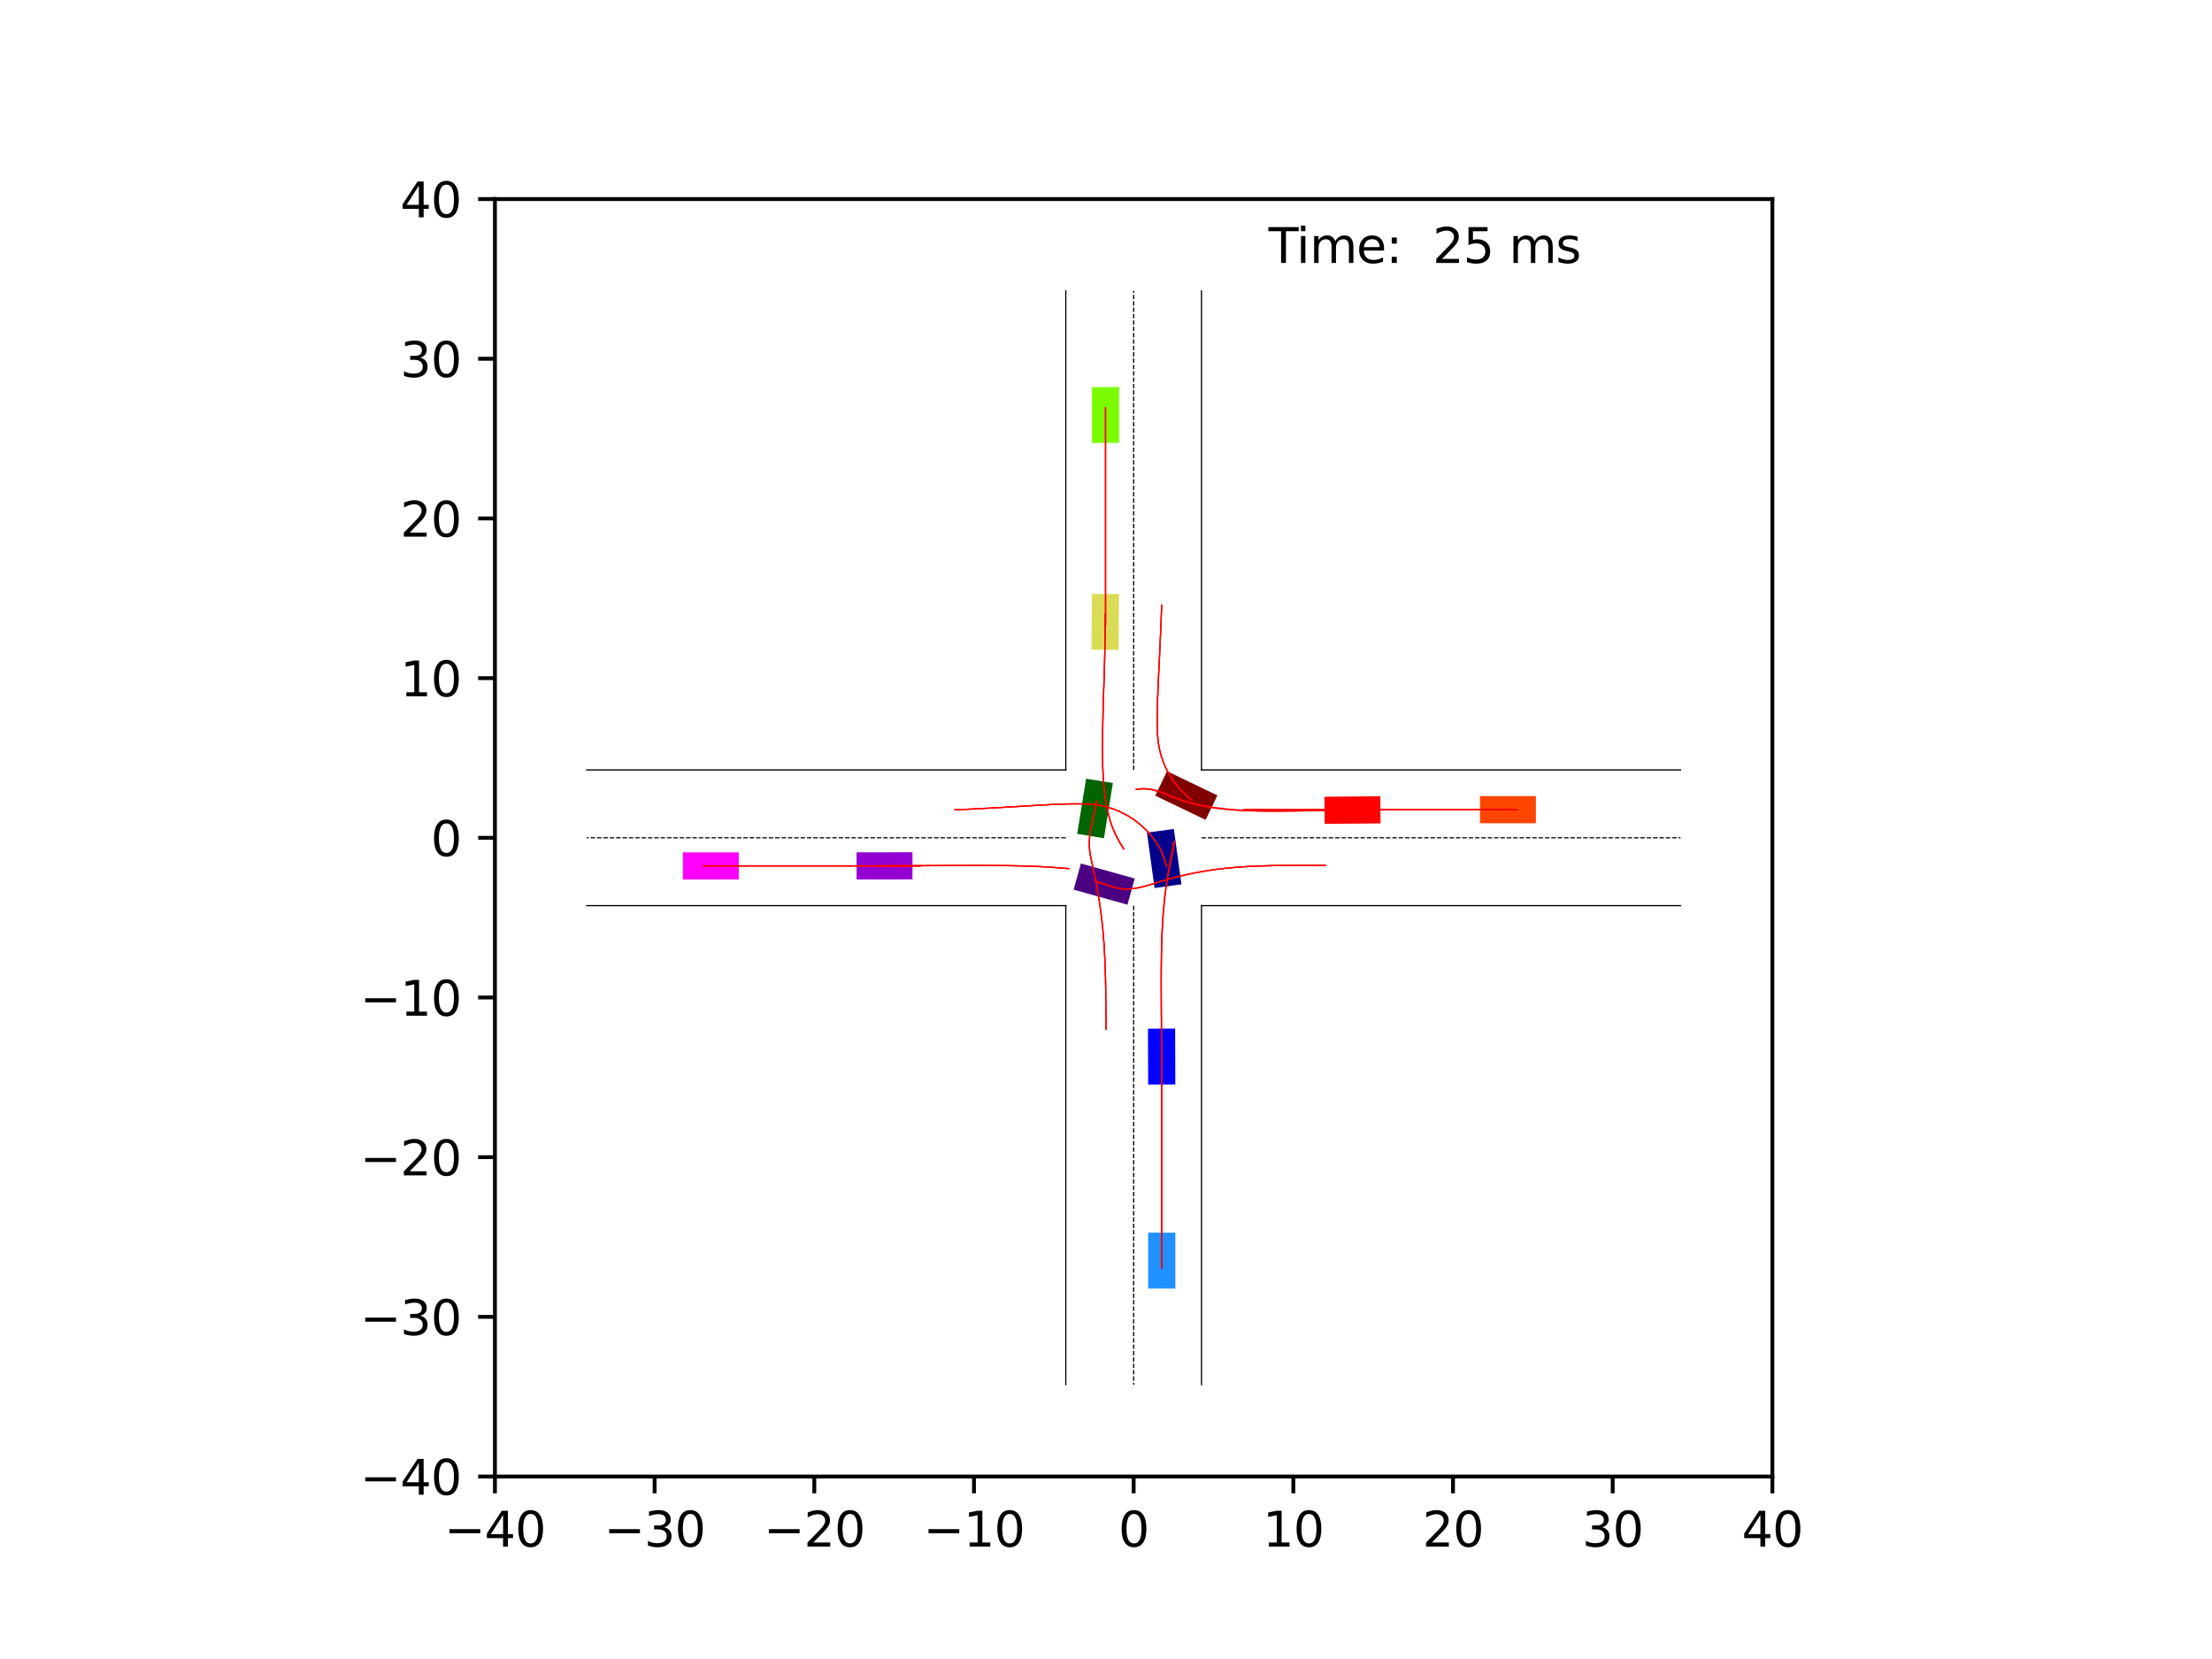 <?xml version="1.0" encoding="utf-8" standalone="no"?>
<!DOCTYPE svg PUBLIC "-//W3C//DTD SVG 1.1//EN"
  "http://www.w3.org/Graphics/SVG/1.1/DTD/svg11.dtd">
<svg xmlns:xlink="http://www.w3.org/1999/xlink" width="460.8pt" height="345.6pt" viewBox="0 0 460.8 345.6" xmlns="http://www.w3.org/2000/svg" version="1.1">
 <defs>
  <style type="text/css">*{stroke-linejoin: round; stroke-linecap: butt}</style>
 </defs>
 <g id="figure_1">
  <g id="patch_1">
   <path d="M 0 345.6 
L 460.8 345.6 
L 460.8 0 
L 0 0 
z
" style="fill: #ffffff"/>
  </g>
  <g id="axes_1">
   <g id="patch_2">
    <path d="M 103.104 307.584 
L 369.216 307.584 
L 369.216 41.472 
L 103.104 41.472 
z
" style="fill: #ffffff"/>
   </g>
   <g id="patch_3">
    <path d="M 246.118 184.218 
L 244.533 172.684 
L 238.931 173.454 
L 240.516 184.988 
z
" clip-path="url(#pa4db4307ad)" style="fill: #00008b"/>
   </g>
   <g id="patch_4">
    <path d="M 253.608 165.692 
L 243.111 160.655 
L 240.665 165.754 
L 251.161 170.791 
z
" clip-path="url(#pa4db4307ad)" style="fill: #800000"/>
   </g>
   <g id="patch_5">
    <path d="M 226.253 162.218 
L 224.396 173.711 
L 229.978 174.613 
L 231.835 163.12 
z
" clip-path="url(#pa4db4307ad)" style="fill: #006400"/>
   </g>
   <g id="patch_6">
    <path d="M 223.654 185.33 
L 234.868 188.459 
L 236.388 183.012 
L 225.174 179.883 
z
" clip-path="url(#pa4db4307ad)" style="fill: #4b0082"/>
   </g>
   <g id="patch_7">
    <path d="M 244.84 225.915 
L 244.802 214.273 
L 239.147 214.292 
L 239.186 225.934 
z
" clip-path="url(#pa4db4307ad)" style="fill: #0000ff"/>
   </g>
   <g id="patch_8">
    <path d="M 287.546 165.867 
L 275.904 165.975 
L 275.956 171.63 
L 287.598 171.522 
z
" clip-path="url(#pa4db4307ad)" style="fill: #ff0000"/>
   </g>
   <g id="patch_9">
    <path d="M 227.458 123.705 
L 227.38 135.347 
L 233.035 135.385 
L 233.113 123.743 
z
" clip-path="url(#pa4db4307ad)" style="fill: #dbdc56"/>
   </g>
   <g id="patch_10">
    <path d="M 178.447 183.21 
L 190.089 183.192 
L 190.081 177.537 
L 178.439 177.555 
z
" clip-path="url(#pa4db4307ad)" style="fill: #9400d3"/>
   </g>
   <g id="patch_11">
    <path d="M 244.843 268.428 
L 244.843 256.786 
L 239.188 256.786 
L 239.188 268.428 
z
" clip-path="url(#pa4db4307ad)" style="fill: #1e90ff"/>
   </g>
   <g id="patch_12">
    <path d="M 319.953 165.845 
L 308.31 165.845 
L 308.31 171.5 
L 319.953 171.5 
z
" clip-path="url(#pa4db4307ad)" style="fill: #ff4500"/>
   </g>
   <g id="patch_13">
    <path d="M 227.477 80.628 
L 227.477 92.27 
L 233.132 92.27 
L 233.132 80.628 
z
" clip-path="url(#pa4db4307ad)" style="fill: #7cfc00"/>
   </g>
   <g id="patch_14">
    <path d="M 142.26 183.211 
L 153.902 183.211 
L 153.902 177.556 
L 142.26 177.556 
z
" clip-path="url(#pa4db4307ad)" style="fill: #ff00ff"/>
   </g>
   <g id="matplotlib.axis_1">
    <g id="xtick_1">
     <g id="line2d_1">
      <defs>
       <path id="m6eb7e764ea" d="M 0 0 
L 0 3.5 
" style="stroke: #000000; stroke-width: 0.8"/>
      </defs>
      <g>
       <use xlink:href="#m6eb7e764ea" x="103.104" y="307.584" style="stroke: #000000; stroke-width: 0.8"/>
      </g>
     </g>
     <g id="text_1">
      <!-- −40 -->
      <g transform="translate(92.552 322.182) scale(0.1 -0.1)">
       <defs>
        <path id="DejaVuSans-2212" d="M 678 2272 
L 4684 2272 
L 4684 1741 
L 678 1741 
L 678 2272 
z
" transform="scale(0.016)"/>
        <path id="DejaVuSans-34" d="M 2419 4116 
L 825 1625 
L 2419 1625 
L 2419 4116 
z
M 2253 4666 
L 3047 4666 
L 3047 1625 
L 3713 1625 
L 3713 1100 
L 3047 1100 
L 3047 0 
L 2419 0 
L 2419 1100 
L 313 1100 
L 313 1709 
L 2253 4666 
z
" transform="scale(0.016)"/>
        <path id="DejaVuSans-30" d="M 2034 4250 
Q 1547 4250 1301 3770 
Q 1056 3291 1056 2328 
Q 1056 1369 1301 889 
Q 1547 409 2034 409 
Q 2525 409 2770 889 
Q 3016 1369 3016 2328 
Q 3016 3291 2770 3770 
Q 2525 4250 2034 4250 
z
M 2034 4750 
Q 2819 4750 3233 4129 
Q 3647 3509 3647 2328 
Q 3647 1150 3233 529 
Q 2819 -91 2034 -91 
Q 1250 -91 836 529 
Q 422 1150 422 2328 
Q 422 3509 836 4129 
Q 1250 4750 2034 4750 
z
" transform="scale(0.016)"/>
       </defs>
       <use xlink:href="#DejaVuSans-2212"/>
       <use xlink:href="#DejaVuSans-34" x="83.789"/>
       <use xlink:href="#DejaVuSans-30" x="147.412"/>
      </g>
     </g>
    </g>
    <g id="xtick_2">
     <g id="line2d_2">
      <g>
       <use xlink:href="#m6eb7e764ea" x="136.368" y="307.584" style="stroke: #000000; stroke-width: 0.8"/>
      </g>
     </g>
     <g id="text_2">
      <!-- −30 -->
      <g transform="translate(125.816 322.182) scale(0.1 -0.1)">
       <defs>
        <path id="DejaVuSans-33" d="M 2597 2516 
Q 3050 2419 3304 2112 
Q 3559 1806 3559 1356 
Q 3559 666 3084 287 
Q 2609 -91 1734 -91 
Q 1441 -91 1130 -33 
Q 819 25 488 141 
L 488 750 
Q 750 597 1062 519 
Q 1375 441 1716 441 
Q 2309 441 2620 675 
Q 2931 909 2931 1356 
Q 2931 1769 2642 2001 
Q 2353 2234 1838 2234 
L 1294 2234 
L 1294 2753 
L 1863 2753 
Q 2328 2753 2575 2939 
Q 2822 3125 2822 3475 
Q 2822 3834 2567 4026 
Q 2313 4219 1838 4219 
Q 1578 4219 1281 4162 
Q 984 4106 628 3988 
L 628 4550 
Q 988 4650 1302 4700 
Q 1616 4750 1894 4750 
Q 2613 4750 3031 4423 
Q 3450 4097 3450 3541 
Q 3450 3153 3228 2886 
Q 3006 2619 2597 2516 
z
" transform="scale(0.016)"/>
       </defs>
       <use xlink:href="#DejaVuSans-2212"/>
       <use xlink:href="#DejaVuSans-33" x="83.789"/>
       <use xlink:href="#DejaVuSans-30" x="147.412"/>
      </g>
     </g>
    </g>
    <g id="xtick_3">
     <g id="line2d_3">
      <g>
       <use xlink:href="#m6eb7e764ea" x="169.632" y="307.584" style="stroke: #000000; stroke-width: 0.8"/>
      </g>
     </g>
     <g id="text_3">
      <!-- −20 -->
      <g transform="translate(159.08 322.182) scale(0.1 -0.1)">
       <defs>
        <path id="DejaVuSans-32" d="M 1228 531 
L 3431 531 
L 3431 0 
L 469 0 
L 469 531 
Q 828 903 1448 1529 
Q 2069 2156 2228 2338 
Q 2531 2678 2651 2914 
Q 2772 3150 2772 3378 
Q 2772 3750 2511 3984 
Q 2250 4219 1831 4219 
Q 1534 4219 1204 4116 
Q 875 4013 500 3803 
L 500 4441 
Q 881 4594 1212 4672 
Q 1544 4750 1819 4750 
Q 2544 4750 2975 4387 
Q 3406 4025 3406 3419 
Q 3406 3131 3298 2873 
Q 3191 2616 2906 2266 
Q 2828 2175 2409 1742 
Q 1991 1309 1228 531 
z
" transform="scale(0.016)"/>
       </defs>
       <use xlink:href="#DejaVuSans-2212"/>
       <use xlink:href="#DejaVuSans-32" x="83.789"/>
       <use xlink:href="#DejaVuSans-30" x="147.412"/>
      </g>
     </g>
    </g>
    <g id="xtick_4">
     <g id="line2d_4">
      <g>
       <use xlink:href="#m6eb7e764ea" x="202.896" y="307.584" style="stroke: #000000; stroke-width: 0.8"/>
      </g>
     </g>
     <g id="text_4">
      <!-- −10 -->
      <g transform="translate(192.344 322.182) scale(0.1 -0.1)">
       <defs>
        <path id="DejaVuSans-31" d="M 794 531 
L 1825 531 
L 1825 4091 
L 703 3866 
L 703 4441 
L 1819 4666 
L 2450 4666 
L 2450 531 
L 3481 531 
L 3481 0 
L 794 0 
L 794 531 
z
" transform="scale(0.016)"/>
       </defs>
       <use xlink:href="#DejaVuSans-2212"/>
       <use xlink:href="#DejaVuSans-31" x="83.789"/>
       <use xlink:href="#DejaVuSans-30" x="147.412"/>
      </g>
     </g>
    </g>
    <g id="xtick_5">
     <g id="line2d_5">
      <g>
       <use xlink:href="#m6eb7e764ea" x="236.16" y="307.584" style="stroke: #000000; stroke-width: 0.8"/>
      </g>
     </g>
     <g id="text_5">
      <!-- 0 -->
      <g transform="translate(232.979 322.182) scale(0.1 -0.1)">
       <use xlink:href="#DejaVuSans-30"/>
      </g>
     </g>
    </g>
    <g id="xtick_6">
     <g id="line2d_6">
      <g>
       <use xlink:href="#m6eb7e764ea" x="269.424" y="307.584" style="stroke: #000000; stroke-width: 0.8"/>
      </g>
     </g>
     <g id="text_6">
      <!-- 10 -->
      <g transform="translate(263.062 322.182) scale(0.1 -0.1)">
       <use xlink:href="#DejaVuSans-31"/>
       <use xlink:href="#DejaVuSans-30" x="63.623"/>
      </g>
     </g>
    </g>
    <g id="xtick_7">
     <g id="line2d_7">
      <g>
       <use xlink:href="#m6eb7e764ea" x="302.688" y="307.584" style="stroke: #000000; stroke-width: 0.8"/>
      </g>
     </g>
     <g id="text_7">
      <!-- 20 -->
      <g transform="translate(296.325 322.182) scale(0.1 -0.1)">
       <use xlink:href="#DejaVuSans-32"/>
       <use xlink:href="#DejaVuSans-30" x="63.623"/>
      </g>
     </g>
    </g>
    <g id="xtick_8">
     <g id="line2d_8">
      <g>
       <use xlink:href="#m6eb7e764ea" x="335.952" y="307.584" style="stroke: #000000; stroke-width: 0.8"/>
      </g>
     </g>
     <g id="text_8">
      <!-- 30 -->
      <g transform="translate(329.589 322.182) scale(0.1 -0.1)">
       <use xlink:href="#DejaVuSans-33"/>
       <use xlink:href="#DejaVuSans-30" x="63.623"/>
      </g>
     </g>
    </g>
    <g id="xtick_9">
     <g id="line2d_9">
      <g>
       <use xlink:href="#m6eb7e764ea" x="369.216" y="307.584" style="stroke: #000000; stroke-width: 0.8"/>
      </g>
     </g>
     <g id="text_9">
      <!-- 40 -->
      <g transform="translate(362.853 322.182) scale(0.1 -0.1)">
       <use xlink:href="#DejaVuSans-34"/>
       <use xlink:href="#DejaVuSans-30" x="63.623"/>
      </g>
     </g>
    </g>
   </g>
   <g id="matplotlib.axis_2">
    <g id="ytick_1">
     <g id="line2d_10">
      <defs>
       <path id="m730005ccf9" d="M 0 0 
L -3.5 0 
" style="stroke: #000000; stroke-width: 0.8"/>
      </defs>
      <g>
       <use xlink:href="#m730005ccf9" x="103.104" y="307.584" style="stroke: #000000; stroke-width: 0.8"/>
      </g>
     </g>
     <g id="text_10">
      <!-- −40 -->
      <g transform="translate(74.999 311.383) scale(0.1 -0.1)">
       <use xlink:href="#DejaVuSans-2212"/>
       <use xlink:href="#DejaVuSans-34" x="83.789"/>
       <use xlink:href="#DejaVuSans-30" x="147.412"/>
      </g>
     </g>
    </g>
    <g id="ytick_2">
     <g id="line2d_11">
      <g>
       <use xlink:href="#m730005ccf9" x="103.104" y="274.32" style="stroke: #000000; stroke-width: 0.8"/>
      </g>
     </g>
     <g id="text_11">
      <!-- −30 -->
      <g transform="translate(74.999 278.119) scale(0.1 -0.1)">
       <use xlink:href="#DejaVuSans-2212"/>
       <use xlink:href="#DejaVuSans-33" x="83.789"/>
       <use xlink:href="#DejaVuSans-30" x="147.412"/>
      </g>
     </g>
    </g>
    <g id="ytick_3">
     <g id="line2d_12">
      <g>
       <use xlink:href="#m730005ccf9" x="103.104" y="241.056" style="stroke: #000000; stroke-width: 0.8"/>
      </g>
     </g>
     <g id="text_12">
      <!-- −20 -->
      <g transform="translate(74.999 244.855) scale(0.1 -0.1)">
       <use xlink:href="#DejaVuSans-2212"/>
       <use xlink:href="#DejaVuSans-32" x="83.789"/>
       <use xlink:href="#DejaVuSans-30" x="147.412"/>
      </g>
     </g>
    </g>
    <g id="ytick_4">
     <g id="line2d_13">
      <g>
       <use xlink:href="#m730005ccf9" x="103.104" y="207.792" style="stroke: #000000; stroke-width: 0.8"/>
      </g>
     </g>
     <g id="text_13">
      <!-- −10 -->
      <g transform="translate(74.999 211.591) scale(0.1 -0.1)">
       <use xlink:href="#DejaVuSans-2212"/>
       <use xlink:href="#DejaVuSans-31" x="83.789"/>
       <use xlink:href="#DejaVuSans-30" x="147.412"/>
      </g>
     </g>
    </g>
    <g id="ytick_5">
     <g id="line2d_14">
      <g>
       <use xlink:href="#m730005ccf9" x="103.104" y="174.528" style="stroke: #000000; stroke-width: 0.8"/>
      </g>
     </g>
     <g id="text_14">
      <!-- 0 -->
      <g transform="translate(89.742 178.327) scale(0.1 -0.1)">
       <use xlink:href="#DejaVuSans-30"/>
      </g>
     </g>
    </g>
    <g id="ytick_6">
     <g id="line2d_15">
      <g>
       <use xlink:href="#m730005ccf9" x="103.104" y="141.264" style="stroke: #000000; stroke-width: 0.8"/>
      </g>
     </g>
     <g id="text_15">
      <!-- 10 -->
      <g transform="translate(83.379 145.063) scale(0.1 -0.1)">
       <use xlink:href="#DejaVuSans-31"/>
       <use xlink:href="#DejaVuSans-30" x="63.623"/>
      </g>
     </g>
    </g>
    <g id="ytick_7">
     <g id="line2d_16">
      <g>
       <use xlink:href="#m730005ccf9" x="103.104" y="108" style="stroke: #000000; stroke-width: 0.8"/>
      </g>
     </g>
     <g id="text_16">
      <!-- 20 -->
      <g transform="translate(83.379 111.799) scale(0.1 -0.1)">
       <use xlink:href="#DejaVuSans-32"/>
       <use xlink:href="#DejaVuSans-30" x="63.623"/>
      </g>
     </g>
    </g>
    <g id="ytick_8">
     <g id="line2d_17">
      <g>
       <use xlink:href="#m730005ccf9" x="103.104" y="74.736" style="stroke: #000000; stroke-width: 0.8"/>
      </g>
     </g>
     <g id="text_17">
      <!-- 30 -->
      <g transform="translate(83.379 78.535) scale(0.1 -0.1)">
       <use xlink:href="#DejaVuSans-33"/>
       <use xlink:href="#DejaVuSans-30" x="63.623"/>
      </g>
     </g>
    </g>
    <g id="ytick_9">
     <g id="line2d_18">
      <g>
       <use xlink:href="#m730005ccf9" x="103.104" y="41.472" style="stroke: #000000; stroke-width: 0.8"/>
      </g>
     </g>
     <g id="text_18">
      <!-- 40 -->
      <g transform="translate(83.379 45.271) scale(0.1 -0.1)">
       <use xlink:href="#DejaVuSans-34"/>
       <use xlink:href="#DejaVuSans-30" x="63.623"/>
      </g>
     </g>
    </g>
   </g>
   <g id="line2d_19">
    <path d="M 250.297 288.457 
L 250.297 188.665 
" clip-path="url(#pa4db4307ad)" style="fill: none; stroke: #000000; stroke-width: 0.25; stroke-linecap: square"/>
   </g>
   <g id="line2d_20">
    <path d="M 250.297 188.665 
L 350.089 188.665 
" clip-path="url(#pa4db4307ad)" style="fill: none; stroke: #000000; stroke-width: 0.25; stroke-linecap: square"/>
   </g>
   <g id="line2d_21">
    <path d="M 350.089 160.391 
L 250.297 160.391 
" clip-path="url(#pa4db4307ad)" style="fill: none; stroke: #000000; stroke-width: 0.25; stroke-linecap: square"/>
   </g>
   <g id="line2d_22">
    <path d="M 250.297 160.391 
L 250.297 60.599 
" clip-path="url(#pa4db4307ad)" style="fill: none; stroke: #000000; stroke-width: 0.25; stroke-linecap: square"/>
   </g>
   <g id="line2d_23">
    <path d="M 222.023 60.599 
L 222.023 160.391 
" clip-path="url(#pa4db4307ad)" style="fill: none; stroke: #000000; stroke-width: 0.25; stroke-linecap: square"/>
   </g>
   <g id="line2d_24">
    <path d="M 222.023 160.391 
L 122.231 160.391 
" clip-path="url(#pa4db4307ad)" style="fill: none; stroke: #000000; stroke-width: 0.25; stroke-linecap: square"/>
   </g>
   <g id="line2d_25">
    <path d="M 122.231 188.665 
L 222.023 188.665 
" clip-path="url(#pa4db4307ad)" style="fill: none; stroke: #000000; stroke-width: 0.25; stroke-linecap: square"/>
   </g>
   <g id="line2d_26">
    <path d="M 222.023 188.665 
L 222.023 288.457 
" clip-path="url(#pa4db4307ad)" style="fill: none; stroke: #000000; stroke-width: 0.25; stroke-linecap: square"/>
   </g>
   <g id="line2d_27">
    <path d="M 250.297 174.528 
L 350.089 174.528 
" clip-path="url(#pa4db4307ad)" style="fill: none; stroke-dasharray: 0.925,0.4; stroke-dashoffset: 0; stroke: #000000; stroke-width: 0.25"/>
   </g>
   <g id="line2d_28">
    <path d="M 236.16 160.391 
L 236.16 60.599 
" clip-path="url(#pa4db4307ad)" style="fill: none; stroke-dasharray: 0.925,0.4; stroke-dashoffset: 0; stroke: #000000; stroke-width: 0.25"/>
   </g>
   <g id="line2d_29">
    <path d="M 222.023 174.528 
L 122.231 174.528 
" clip-path="url(#pa4db4307ad)" style="fill: none; stroke-dasharray: 0.925,0.4; stroke-dashoffset: 0; stroke: #000000; stroke-width: 0.25"/>
   </g>
   <g id="line2d_30">
    <path d="M 236.16 188.665 
L 236.16 288.457 
" clip-path="url(#pa4db4307ad)" style="fill: none; stroke-dasharray: 0.925,0.4; stroke-dashoffset: 0; stroke: #000000; stroke-width: 0.25"/>
   </g>
   <g id="line2d_31">
    <path d="M 242.984 180.464 
L 242.532 178.834 
L 241.924 177.256 
L 241.077 175.793 
L 240.096 174.419 
L 238.993 173.142 
L 237.778 171.973 
L 236.462 170.922 
L 235.056 169.998 
L 233.572 169.208 
L 232.023 168.561 
L 230.422 168.059 
L 228.784 167.707 
L 227.123 167.507 
L 225.452 167.461 
L 223.783 167.455 
L 222.115 167.482 
L 220.451 167.538 
L 218.788 167.613 
L 217.128 167.702 
L 215.47 167.799 
L 213.813 167.9 
L 212.157 168.002 
L 210.502 168.102 
L 208.848 168.2 
L 207.194 168.293 
L 205.54 168.382 
L 203.887 168.468 
L 202.233 168.55 
L 200.58 168.632 
L 198.927 168.712 
" clip-path="url(#pa4db4307ad)" style="fill: none; stroke: #ff0000; stroke-opacity: 0.2; stroke-width: 0.25; stroke-linecap: square"/>
   </g>
   <g id="line2d_32">
    <path d="M 242.984 180.464 
L 242.53 178.835 
L 241.923 177.256 
L 241.076 175.793 
L 240.095 174.419 
L 238.992 173.142 
L 237.777 171.974 
L 236.461 170.923 
L 235.055 169.998 
L 233.571 169.209 
L 232.022 168.561 
L 230.421 168.059 
L 228.783 167.707 
L 227.122 167.508 
L 225.451 167.461 
L 223.782 167.454 
L 222.115 167.482 
L 220.45 167.537 
L 218.788 167.612 
L 217.127 167.701 
L 215.469 167.798 
L 213.812 167.899 
L 212.156 168 
L 210.502 168.1 
L 208.847 168.197 
L 207.193 168.29 
L 205.54 168.379 
L 203.886 168.464 
L 202.233 168.546 
L 200.58 168.627 
L 198.927 168.707 
" clip-path="url(#pa4db4307ad)" style="fill: none; stroke: #ff0000; stroke-opacity: 0.4; stroke-width: 0.25; stroke-linecap: square"/>
   </g>
   <g id="line2d_33">
    <path d="M 242.984 180.464 
L 242.528 178.835 
L 241.922 177.256 
L 241.075 175.794 
L 240.094 174.419 
L 238.992 173.142 
L 237.777 171.973 
L 236.459 170.924 
L 235.052 170.001 
L 233.568 169.213 
L 232.019 168.565 
L 230.418 168.063 
L 228.78 167.71 
L 227.119 167.51 
L 225.448 167.463 
L 223.779 167.456 
L 222.112 167.484 
L 220.447 167.539 
L 218.785 167.614 
L 217.125 167.703 
L 215.467 167.8 
L 213.81 167.901 
L 212.154 168.002 
L 210.499 168.102 
L 208.845 168.199 
L 207.191 168.291 
L 205.538 168.38 
L 203.884 168.465 
L 202.231 168.547 
L 200.578 168.627 
L 198.925 168.707 
" clip-path="url(#pa4db4307ad)" style="fill: none; stroke: #ff0000; stroke-opacity: 0.6; stroke-width: 0.25; stroke-linecap: square"/>
   </g>
   <g id="line2d_34">
    <path d="M 242.984 180.464 
L 242.526 178.836 
L 241.921 177.257 
L 241.075 175.793 
L 240.094 174.418 
L 238.992 173.141 
L 237.777 171.973 
L 236.46 170.923 
L 235.052 170.001 
L 233.567 169.213 
L 232.018 168.565 
L 230.418 168.063 
L 228.78 167.71 
L 227.119 167.509 
L 225.449 167.462 
L 223.779 167.455 
L 222.112 167.483 
L 220.447 167.538 
L 218.785 167.613 
L 217.125 167.701 
L 215.467 167.798 
L 213.81 167.899 
L 212.155 168.001 
L 210.5 168.101 
L 208.846 168.197 
L 207.192 168.29 
L 205.538 168.379 
L 203.885 168.464 
L 202.232 168.546 
L 200.579 168.626 
L 198.926 168.706 
" clip-path="url(#pa4db4307ad)" style="fill: none; stroke: #ff0000; stroke-opacity: 0.8; stroke-width: 0.25; stroke-linecap: square"/>
   </g>
   <g id="line2d_35">
    <path d="M 242.984 180.464 
L 242.525 178.836 
L 241.92 177.257 
L 241.074 175.794 
L 240.093 174.419 
L 238.99 173.142 
L 237.775 171.973 
L 236.459 170.923 
L 235.052 170 
L 233.568 169.211 
L 232.019 168.563 
L 230.419 168.06 
L 228.781 167.708 
L 227.12 167.508 
L 225.449 167.461 
L 223.78 167.454 
L 222.113 167.482 
L 220.448 167.537 
L 218.786 167.612 
L 217.126 167.701 
L 215.468 167.799 
L 213.811 167.9 
L 212.155 168.002 
L 210.501 168.102 
L 208.847 168.199 
L 207.193 168.292 
L 205.539 168.38 
L 203.886 168.465 
L 202.233 168.548 
L 200.58 168.628 
L 198.927 168.707 
" clip-path="url(#pa4db4307ad)" style="fill: none; stroke: #ff0000; stroke-width: 0.25; stroke-linecap: square"/>
   </g>
   <g id="line2d_36">
    <path d="M 248.217 166.625 
L 247.136 165.723 
L 246.127 164.741 
L 245.198 163.684 
L 244.352 162.558 
L 243.596 161.369 
L 242.933 160.125 
L 242.368 158.831 
L 241.905 157.496 
L 241.547 156.128 
L 241.296 154.734 
L 241.154 153.324 
L 241.104 151.904 
L 241.081 150.483 
L 241.08 149.059 
L 241.1 147.634 
L 241.137 146.207 
L 241.185 144.778 
L 241.242 143.349 
L 241.305 141.918 
L 241.372 140.486 
L 241.44 139.052 
L 241.508 137.618 
L 241.576 136.182 
L 241.641 134.745 
L 241.705 133.308 
L 241.767 131.87 
L 241.827 130.431 
L 241.885 128.992 
L 241.942 127.553 
L 242 126.113 
" clip-path="url(#pa4db4307ad)" style="fill: none; stroke: #ff0000; stroke-opacity: 0.2; stroke-width: 0.25; stroke-linecap: square"/>
   </g>
   <g id="line2d_37">
    <path d="M 248.217 166.625 
L 247.136 165.723 
L 246.128 164.741 
L 245.198 163.684 
L 244.352 162.558 
L 243.596 161.369 
L 242.933 160.124 
L 242.368 158.831 
L 241.905 157.496 
L 241.547 156.128 
L 241.295 154.734 
L 241.153 153.323 
L 241.103 151.904 
L 241.079 150.483 
L 241.079 149.059 
L 241.098 147.633 
L 241.134 146.206 
L 241.183 144.778 
L 241.24 143.348 
L 241.303 141.917 
L 241.369 140.485 
L 241.438 139.051 
L 241.506 137.617 
L 241.573 136.181 
L 241.639 134.744 
L 241.703 133.306 
L 241.764 131.868 
L 241.824 130.429 
L 241.883 128.99 
L 241.94 127.55 
L 241.998 126.111 
" clip-path="url(#pa4db4307ad)" style="fill: none; stroke: #ff0000; stroke-opacity: 0.4; stroke-width: 0.25; stroke-linecap: square"/>
   </g>
   <g id="line2d_38">
    <path d="M 248.217 166.625 
L 247.137 165.723 
L 246.129 164.74 
L 245.2 163.682 
L 244.356 162.555 
L 243.6 161.365 
L 242.938 160.12 
L 242.374 158.827 
L 241.911 157.492 
L 241.553 156.124 
L 241.301 154.73 
L 241.157 153.319 
L 241.106 151.9 
L 241.082 150.479 
L 241.081 149.055 
L 241.101 147.63 
L 241.137 146.203 
L 241.185 144.774 
L 241.242 143.345 
L 241.305 141.914 
L 241.371 140.481 
L 241.439 139.048 
L 241.508 137.613 
L 241.575 136.177 
L 241.64 134.74 
L 241.704 133.303 
L 241.766 131.864 
L 241.826 130.426 
L 241.884 128.986 
L 241.942 127.547 
L 241.999 126.107 
" clip-path="url(#pa4db4307ad)" style="fill: none; stroke: #ff0000; stroke-opacity: 0.6; stroke-width: 0.25; stroke-linecap: square"/>
   </g>
   <g id="line2d_39">
    <path d="M 248.217 166.625 
L 247.136 165.723 
L 246.129 164.74 
L 245.201 163.681 
L 244.356 162.554 
L 243.601 161.365 
L 242.939 160.12 
L 242.375 158.826 
L 241.912 157.491 
L 241.553 156.123 
L 241.301 154.73 
L 241.156 153.319 
L 241.105 151.9 
L 241.081 150.479 
L 241.08 149.055 
L 241.099 147.63 
L 241.135 146.203 
L 241.183 144.775 
L 241.239 143.345 
L 241.302 141.914 
L 241.369 140.482 
L 241.437 139.048 
L 241.505 137.614 
L 241.572 136.178 
L 241.638 134.741 
L 241.702 133.303 
L 241.764 131.865 
L 241.824 130.426 
L 241.882 128.987 
L 241.94 127.547 
L 241.997 126.108 
" clip-path="url(#pa4db4307ad)" style="fill: none; stroke: #ff0000; stroke-opacity: 0.8; stroke-width: 0.25; stroke-linecap: square"/>
   </g>
   <g id="line2d_40">
    <path d="M 248.217 166.625 
L 247.136 165.723 
L 246.128 164.74 
L 245.199 163.683 
L 244.354 162.556 
L 243.599 161.367 
L 242.936 160.122 
L 242.372 158.829 
L 241.909 157.494 
L 241.55 156.126 
L 241.298 154.732 
L 241.155 153.322 
L 241.104 151.903 
L 241.08 150.481 
L 241.079 149.058 
L 241.099 147.632 
L 241.134 146.205 
L 241.183 144.777 
L 241.24 143.347 
L 241.303 141.917 
L 241.37 140.484 
L 241.438 139.051 
L 241.506 137.616 
L 241.574 136.18 
L 241.64 134.744 
L 241.704 133.306 
L 241.766 131.867 
L 241.827 130.429 
L 241.885 128.989 
L 241.943 127.55 
L 242 126.11 
" clip-path="url(#pa4db4307ad)" style="fill: none; stroke: #ff0000; stroke-width: 0.25; stroke-linecap: square"/>
   </g>
   <g id="line2d_41">
    <path d="M 228.431 166.854 
L 228.123 168.417 
L 227.803 169.979 
L 227.47 171.539 
L 227.165 173.106 
L 226.955 174.689 
L 226.911 176.287 
L 227.079 177.878 
L 227.411 179.442 
L 227.749 181.005 
L 228.072 182.572 
L 228.379 184.141 
L 228.667 185.714 
L 228.933 187.29 
L 229.175 188.87 
L 229.391 190.454 
L 229.58 192.041 
L 229.744 193.631 
L 229.882 195.223 
L 229.998 196.816 
L 230.094 198.411 
L 230.171 200.007 
L 230.232 201.604 
L 230.28 203.201 
L 230.317 204.799 
L 230.345 206.396 
L 230.366 207.994 
L 230.382 209.591 
L 230.395 211.189 
L 230.406 212.787 
L 230.416 214.385 
" clip-path="url(#pa4db4307ad)" style="fill: none; stroke: #ff0000; stroke-opacity: 0.2; stroke-width: 0.25; stroke-linecap: square"/>
   </g>
   <g id="line2d_42">
    <path d="M 228.431 166.854 
L 228.12 168.416 
L 227.8 169.978 
L 227.467 171.538 
L 227.162 173.105 
L 226.952 174.689 
L 226.907 176.287 
L 227.075 177.877 
L 227.407 179.442 
L 227.745 181.005 
L 228.067 182.572 
L 228.374 184.141 
L 228.662 185.714 
L 228.929 187.291 
L 229.171 188.871 
L 229.386 190.455 
L 229.575 192.042 
L 229.738 193.631 
L 229.877 195.223 
L 229.993 196.817 
L 230.088 198.412 
L 230.165 200.008 
L 230.226 201.605 
L 230.274 203.202 
L 230.311 204.8 
L 230.338 206.397 
L 230.359 207.995 
L 230.374 209.593 
L 230.386 211.191 
L 230.397 212.788 
L 230.407 214.386 
" clip-path="url(#pa4db4307ad)" style="fill: none; stroke: #ff0000; stroke-opacity: 0.4; stroke-width: 0.25; stroke-linecap: square"/>
   </g>
   <g id="line2d_43">
    <path d="M 228.431 166.854 
L 228.118 168.416 
L 227.799 169.978 
L 227.467 171.538 
L 227.162 173.105 
L 226.952 174.689 
L 226.908 176.287 
L 227.076 177.877 
L 227.408 179.442 
L 227.746 181.005 
L 228.069 182.572 
L 228.376 184.141 
L 228.664 185.714 
L 228.931 187.29 
L 229.173 188.871 
L 229.389 190.454 
L 229.578 192.041 
L 229.742 193.631 
L 229.88 195.223 
L 229.997 196.817 
L 230.092 198.412 
L 230.169 200.008 
L 230.231 201.605 
L 230.279 203.202 
L 230.315 204.799 
L 230.343 206.397 
L 230.364 207.995 
L 230.379 209.592 
L 230.391 211.19 
L 230.402 212.788 
L 230.412 214.386 
" clip-path="url(#pa4db4307ad)" style="fill: none; stroke: #ff0000; stroke-opacity: 0.6; stroke-width: 0.25; stroke-linecap: square"/>
   </g>
   <g id="line2d_44">
    <path d="M 228.431 166.854 
L 228.117 168.416 
L 227.797 169.977 
L 227.465 171.538 
L 227.161 173.105 
L 226.951 174.689 
L 226.907 176.287 
L 227.074 177.877 
L 227.406 179.442 
L 227.744 181.005 
L 228.067 182.572 
L 228.374 184.141 
L 228.663 185.714 
L 228.929 187.291 
L 229.171 188.871 
L 229.387 190.455 
L 229.576 192.042 
L 229.74 193.631 
L 229.878 195.224 
L 229.994 196.817 
L 230.09 198.412 
L 230.167 200.008 
L 230.228 201.605 
L 230.276 203.202 
L 230.313 204.8 
L 230.34 206.397 
L 230.361 207.995 
L 230.376 209.593 
L 230.388 211.191 
L 230.399 212.789 
L 230.409 214.386 
" clip-path="url(#pa4db4307ad)" style="fill: none; stroke: #ff0000; stroke-opacity: 0.8; stroke-width: 0.25; stroke-linecap: square"/>
   </g>
   <g id="line2d_45">
    <path d="M 228.431 166.854 
L 228.115 168.415 
L 227.796 169.977 
L 227.465 171.538 
L 227.161 173.105 
L 226.952 174.689 
L 226.907 176.287 
L 227.075 177.878 
L 227.406 179.442 
L 227.745 181.006 
L 228.068 182.572 
L 228.375 184.141 
L 228.664 185.714 
L 228.93 187.291 
L 229.173 188.871 
L 229.388 190.455 
L 229.578 192.042 
L 229.741 193.631 
L 229.88 195.223 
L 229.996 196.817 
L 230.091 198.412 
L 230.169 200.008 
L 230.23 201.605 
L 230.278 203.202 
L 230.315 204.8 
L 230.342 206.397 
L 230.363 207.995 
L 230.378 209.593 
L 230.39 211.191 
L 230.401 212.788 
L 230.411 214.386 
" clip-path="url(#pa4db4307ad)" style="fill: none; stroke: #ff0000; stroke-width: 0.25; stroke-linecap: square"/>
   </g>
   <g id="line2d_46">
    <path d="M 228.494 183.644 
L 230.022 184.167 
L 231.553 184.683 
L 233.122 185.08 
L 234.733 185.233 
L 236.345 185.072 
L 237.936 184.768 
L 239.493 184.325 
L 241.035 183.833 
L 242.587 183.376 
L 244.146 182.947 
L 245.711 182.547 
L 247.283 182.18 
L 248.863 181.848 
L 250.448 181.552 
L 252.039 181.294 
L 253.635 181.073 
L 255.235 180.887 
L 256.837 180.733 
L 258.442 180.608 
L 260.047 180.509 
L 261.654 180.432 
L 263.261 180.374 
L 264.868 180.332 
L 266.475 180.302 
L 268.081 180.283 
L 269.688 180.272 
L 271.295 180.266 
L 272.901 180.264 
L 274.508 180.264 
L 276.114 180.263 
" clip-path="url(#pa4db4307ad)" style="fill: none; stroke: #ff0000; stroke-opacity: 0.2; stroke-width: 0.25; stroke-linecap: square"/>
   </g>
   <g id="line2d_47">
    <path d="M 228.494 183.644 
L 230.021 184.168 
L 231.553 184.685 
L 233.121 185.082 
L 234.733 185.235 
L 236.344 185.074 
L 237.935 184.77 
L 239.493 184.327 
L 241.034 183.835 
L 242.586 183.378 
L 244.145 182.949 
L 245.711 182.549 
L 247.283 182.182 
L 248.862 181.849 
L 250.448 181.553 
L 252.039 181.295 
L 253.635 181.074 
L 255.235 180.888 
L 256.837 180.734 
L 258.441 180.609 
L 260.047 180.51 
L 261.654 180.433 
L 263.26 180.375 
L 264.867 180.332 
L 266.474 180.303 
L 268.081 180.283 
L 269.688 180.272 
L 271.295 180.266 
L 272.901 180.264 
L 274.508 180.263 
L 276.114 180.263 
" clip-path="url(#pa4db4307ad)" style="fill: none; stroke: #ff0000; stroke-opacity: 0.4; stroke-width: 0.25; stroke-linecap: square"/>
   </g>
   <g id="line2d_48">
    <path d="M 228.494 183.644 
L 230.021 184.169 
L 231.553 184.685 
L 233.121 185.082 
L 234.733 185.235 
L 236.344 185.074 
L 237.935 184.771 
L 239.492 184.327 
L 241.034 183.835 
L 242.586 183.378 
L 244.145 182.949 
L 245.71 182.549 
L 247.283 182.181 
L 248.862 181.849 
L 250.447 181.553 
L 252.039 181.295 
L 253.635 181.074 
L 255.234 180.888 
L 256.837 180.734 
L 258.441 180.609 
L 260.047 180.509 
L 261.653 180.432 
L 263.26 180.374 
L 264.867 180.331 
L 266.474 180.302 
L 268.081 180.283 
L 269.688 180.272 
L 271.295 180.266 
L 272.901 180.263 
L 274.508 180.263 
L 276.114 180.263 
" clip-path="url(#pa4db4307ad)" style="fill: none; stroke: #ff0000; stroke-opacity: 0.6; stroke-width: 0.25; stroke-linecap: square"/>
   </g>
   <g id="line2d_49">
    <path d="M 228.494 183.644 
L 230.021 184.17 
L 231.553 184.686 
L 233.121 185.082 
L 234.732 185.235 
L 236.344 185.074 
L 237.935 184.771 
L 239.492 184.327 
L 241.034 183.835 
L 242.586 183.378 
L 244.145 182.949 
L 245.71 182.549 
L 247.283 182.182 
L 248.862 181.849 
L 250.447 181.553 
L 252.039 181.295 
L 253.635 181.074 
L 255.234 180.888 
L 256.837 180.734 
L 258.441 180.609 
L 260.047 180.509 
L 261.653 180.432 
L 263.26 180.374 
L 264.867 180.332 
L 266.474 180.302 
L 268.081 180.283 
L 269.688 180.272 
L 271.295 180.266 
L 272.901 180.264 
L 274.508 180.263 
L 276.114 180.263 
" clip-path="url(#pa4db4307ad)" style="fill: none; stroke: #ff0000; stroke-opacity: 0.8; stroke-width: 0.25; stroke-linecap: square"/>
   </g>
   <g id="line2d_50">
    <path d="M 228.494 183.644 
L 230.021 184.171 
L 231.552 184.686 
L 233.121 185.083 
L 234.732 185.235 
L 236.344 185.074 
L 237.935 184.771 
L 239.492 184.327 
L 241.034 183.835 
L 242.586 183.378 
L 244.145 182.949 
L 245.71 182.549 
L 247.283 182.181 
L 248.862 181.849 
L 250.447 181.553 
L 252.038 181.295 
L 253.634 181.074 
L 255.234 180.887 
L 256.837 180.734 
L 258.441 180.609 
L 260.047 180.509 
L 261.653 180.432 
L 263.26 180.374 
L 264.867 180.331 
L 266.474 180.302 
L 268.081 180.283 
L 269.688 180.272 
L 271.295 180.266 
L 272.901 180.264 
L 274.508 180.263 
L 276.114 180.263 
" clip-path="url(#pa4db4307ad)" style="fill: none; stroke: #ff0000; stroke-width: 0.25; stroke-linecap: square"/>
   </g>
   <g id="line2d_51">
    <path d="M 242.007 221.695 
L 241.998 220.103 
L 241.99 218.516 
L 241.983 216.933 
L 241.975 215.355 
L 241.969 213.781 
L 241.963 212.211 
L 241.959 210.647 
L 241.956 209.086 
L 241.956 207.531 
L 241.96 205.98 
L 241.967 204.433 
L 241.979 202.891 
L 241.996 201.354 
L 242.02 199.821 
L 242.053 198.292 
L 242.094 196.768 
L 242.145 195.249 
L 242.209 193.734 
L 242.285 192.223 
L 242.376 190.716 
L 242.482 189.214 
L 242.603 187.716 
L 242.74 186.223 
L 242.892 184.733 
L 243.059 183.246 
L 243.239 181.763 
L 243.429 180.282 
L 243.624 178.802 
L 243.863 177.33 
L 244.055 175.85 
" clip-path="url(#pa4db4307ad)" style="fill: none; stroke: #ff0000; stroke-opacity: 0.2; stroke-width: 0.25; stroke-linecap: square"/>
   </g>
   <g id="line2d_52">
    <path d="M 242.007 221.695 
L 241.995 220.103 
L 241.985 218.514 
L 241.974 216.929 
L 241.963 215.346 
L 241.952 213.766 
L 241.942 212.189 
L 241.933 210.616 
L 241.926 209.045 
L 241.92 207.478 
L 241.918 205.914 
L 241.919 204.353 
L 241.925 202.796 
L 241.938 201.242 
L 241.958 199.691 
L 241.987 198.143 
L 242.026 196.599 
L 242.079 195.058 
L 242.145 193.52 
L 242.228 191.986 
L 242.329 190.456 
L 242.451 188.93 
L 242.594 187.407 
L 242.759 185.889 
L 242.948 184.376 
L 243.16 182.867 
L 243.395 181.363 
L 243.652 179.863 
L 243.927 178.367 
L 244.219 176.875 
L 244.408 175.366 
" clip-path="url(#pa4db4307ad)" style="fill: none; stroke: #ff0000; stroke-opacity: 0.4; stroke-width: 0.25; stroke-linecap: square"/>
   </g>
   <g id="line2d_53">
    <path d="M 242.007 221.695 
L 241.994 220.103 
L 241.983 218.515 
L 241.97 216.929 
L 241.958 215.347 
L 241.945 213.768 
L 241.932 212.193 
L 241.92 210.62 
L 241.91 209.051 
L 241.901 207.485 
L 241.894 205.923 
L 241.891 204.364 
L 241.893 202.808 
L 241.901 201.256 
L 241.917 199.707 
L 241.942 198.161 
L 241.978 196.618 
L 242.027 195.079 
L 242.092 193.544 
L 242.175 192.012 
L 242.278 190.484 
L 242.405 188.96 
L 242.556 187.441 
L 242.734 185.926 
L 242.939 184.416 
L 243.174 182.912 
L 243.437 181.414 
L 243.727 179.922 
L 244.043 178.436 
L 244.352 176.948 
L 244.547 175.441 
" clip-path="url(#pa4db4307ad)" style="fill: none; stroke: #ff0000; stroke-opacity: 0.6; stroke-width: 0.25; stroke-linecap: square"/>
   </g>
   <g id="line2d_54">
    <path d="M 242.007 221.695 
L 241.994 220.103 
L 241.983 218.514 
L 241.971 216.928 
L 241.959 215.345 
L 241.947 213.765 
L 241.935 212.187 
L 241.924 210.613 
L 241.914 209.041 
L 241.906 207.473 
L 241.901 205.907 
L 241.9 204.345 
L 241.904 202.785 
L 241.914 201.229 
L 241.932 199.676 
L 241.959 198.125 
L 241.998 196.578 
L 242.05 195.034 
L 242.118 193.493 
L 242.204 191.956 
L 242.311 190.422 
L 242.442 188.892 
L 242.596 187.367 
L 242.777 185.846 
L 242.986 184.33 
L 243.223 182.82 
L 243.489 181.315 
L 243.781 179.816 
L 244.096 178.322 
L 244.403 176.826 
L 244.593 175.312 
" clip-path="url(#pa4db4307ad)" style="fill: none; stroke: #ff0000; stroke-opacity: 0.8; stroke-width: 0.25; stroke-linecap: square"/>
   </g>
   <g id="line2d_55">
    <path d="M 242.007 221.695 
L 241.994 220.103 
L 241.982 218.514 
L 241.97 216.928 
L 241.957 215.345 
L 241.944 213.765 
L 241.931 212.188 
L 241.92 210.614 
L 241.909 209.042 
L 241.901 207.474 
L 241.895 205.909 
L 241.893 204.347 
L 241.896 202.788 
L 241.906 201.232 
L 241.924 199.679 
L 241.951 198.129 
L 241.99 196.582 
L 242.043 195.038 
L 242.112 193.498 
L 242.2 191.961 
L 242.309 190.428 
L 242.442 188.899 
L 242.601 187.374 
L 242.787 185.854 
L 243.001 184.339 
L 243.244 182.83 
L 243.517 181.327 
L 243.817 179.83 
L 244.142 178.338 
L 244.455 176.844 
L 244.647 175.329 
" clip-path="url(#pa4db4307ad)" style="fill: none; stroke: #ff0000; stroke-width: 0.25; stroke-linecap: square"/>
   </g>
   <g id="line2d_56">
    <path d="M 283.339 168.724 
L 281.751 168.745 
L 280.165 168.767 
L 278.581 168.79 
L 276.998 168.814 
L 275.417 168.837 
L 273.838 168.859 
L 272.26 168.879 
L 270.684 168.897 
L 269.11 168.909 
L 267.536 168.915 
L 265.965 168.913 
L 264.394 168.899 
L 262.826 168.871 
L 261.258 168.826 
L 259.693 168.76 
L 258.129 168.668 
L 256.569 168.546 
L 255.012 168.389 
L 253.461 168.192 
L 251.916 167.948 
L 250.38 167.653 
L 248.855 167.303 
L 247.345 166.895 
L 245.851 166.427 
L 244.377 165.898 
L 242.923 165.311 
L 241.452 164.765 
L 239.93 164.378 
L 238.366 164.231 
L 236.8 164.364 
" clip-path="url(#pa4db4307ad)" style="fill: none; stroke: #ff0000; stroke-opacity: 0.2; stroke-width: 0.25; stroke-linecap: square"/>
   </g>
   <g id="line2d_57">
    <path d="M 283.339 168.724 
L 281.751 168.749 
L 280.165 168.772 
L 278.581 168.797 
L 276.999 168.824 
L 275.418 168.851 
L 273.839 168.879 
L 272.262 168.907 
L 270.686 168.933 
L 269.112 168.957 
L 267.54 168.976 
L 265.969 168.989 
L 264.399 168.992 
L 262.83 168.984 
L 261.264 168.96 
L 259.698 168.916 
L 258.135 168.848 
L 256.573 168.749 
L 255.016 168.615 
L 253.463 168.44 
L 251.916 168.215 
L 250.379 167.934 
L 248.854 167.594 
L 247.344 167.188 
L 245.854 166.713 
L 244.388 166.166 
L 242.95 165.547 
L 241.494 164.965 
L 239.985 164.539 
L 238.428 164.34 
L 236.86 164.437 
" clip-path="url(#pa4db4307ad)" style="fill: none; stroke: #ff0000; stroke-opacity: 0.4; stroke-width: 0.25; stroke-linecap: square"/>
   </g>
   <g id="line2d_58">
    <path d="M 283.339 168.724 
L 281.751 168.748 
L 280.165 168.77 
L 278.58 168.794 
L 276.996 168.818 
L 275.414 168.843 
L 273.834 168.868 
L 272.254 168.891 
L 270.676 168.913 
L 269.1 168.93 
L 267.524 168.943 
L 265.949 168.948 
L 264.376 168.942 
L 262.804 168.924 
L 261.232 168.889 
L 259.663 168.834 
L 258.095 168.753 
L 256.529 168.642 
L 254.967 168.495 
L 253.409 168.306 
L 251.859 168.069 
L 250.317 167.777 
L 248.787 167.426 
L 247.272 167.013 
L 245.776 166.534 
L 244.302 165.987 
L 242.853 165.375 
L 241.383 164.809 
L 239.858 164.408 
L 238.288 164.26 
L 236.716 164.391 
" clip-path="url(#pa4db4307ad)" style="fill: none; stroke: #ff0000; stroke-opacity: 0.6; stroke-width: 0.25; stroke-linecap: square"/>
   </g>
   <g id="line2d_59">
    <path d="M 283.339 168.724 
L 281.751 168.749 
L 280.165 168.772 
L 278.58 168.797 
L 276.996 168.823 
L 275.414 168.85 
L 273.834 168.876 
L 272.254 168.902 
L 270.676 168.926 
L 269.099 168.946 
L 267.523 168.961 
L 265.949 168.969 
L 264.375 168.967 
L 262.802 168.952 
L 261.231 168.92 
L 259.661 168.868 
L 258.093 168.791 
L 256.527 168.683 
L 254.964 168.539 
L 253.406 168.354 
L 251.855 168.119 
L 250.313 167.83 
L 248.782 167.483 
L 247.267 167.072 
L 245.77 166.594 
L 244.295 166.049 
L 242.846 165.437 
L 241.376 164.873 
L 239.851 164.474 
L 238.281 164.328 
L 236.708 164.461 
" clip-path="url(#pa4db4307ad)" style="fill: none; stroke: #ff0000; stroke-opacity: 0.8; stroke-width: 0.25; stroke-linecap: square"/>
   </g>
   <g id="line2d_60">
    <path d="M 283.339 168.724 
L 281.751 168.748 
L 280.165 168.771 
L 278.58 168.795 
L 276.996 168.821 
L 275.413 168.847 
L 273.832 168.872 
L 272.252 168.897 
L 270.673 168.919 
L 269.096 168.938 
L 267.519 168.952 
L 265.943 168.957 
L 264.369 168.953 
L 262.795 168.936 
L 261.222 168.902 
L 259.651 168.847 
L 258.081 168.766 
L 256.514 168.656 
L 254.95 168.509 
L 253.391 168.32 
L 251.838 168.082 
L 250.294 167.79 
L 248.762 167.44 
L 247.245 167.027 
L 245.747 166.548 
L 244.27 166.002 
L 242.818 165.391 
L 241.344 164.831 
L 239.815 164.439 
L 238.241 164.305 
L 236.667 164.442 
" clip-path="url(#pa4db4307ad)" style="fill: none; stroke: #ff0000; stroke-width: 0.25; stroke-linecap: square"/>
   </g>
   <g id="line2d_61">
    <path d="M 230.264 127.915 
L 230.246 129.545 
L 230.227 131.177 
L 230.204 132.811 
L 230.177 134.446 
L 230.144 136.083 
L 230.106 137.721 
L 230.062 139.362 
L 230.013 141.003 
L 229.958 142.646 
L 229.898 144.29 
L 229.835 145.936 
L 229.802 147.584 
L 229.771 149.234 
L 229.743 150.885 
L 229.72 152.538 
L 229.704 154.192 
L 229.699 155.847 
L 229.709 157.503 
L 229.74 159.16 
L 229.798 160.817 
L 229.891 162.474 
L 230.028 164.128 
L 230.215 165.777 
L 230.462 167.42 
L 230.775 169.051 
L 231.165 170.666 
L 231.664 172.25 
L 232.294 173.786 
L 233.042 175.268 
L 233.907 176.685 
" clip-path="url(#pa4db4307ad)" style="fill: none; stroke: #ff0000; stroke-opacity: 0.2; stroke-width: 0.25; stroke-linecap: square"/>
   </g>
   <g id="line2d_62">
    <path d="M 230.264 127.915 
L 230.247 129.545 
L 230.228 131.177 
L 230.206 132.812 
L 230.179 134.448 
L 230.147 136.086 
L 230.109 137.726 
L 230.066 139.368 
L 230.017 141.011 
L 229.963 142.657 
L 229.904 144.303 
L 229.841 145.952 
L 229.806 147.603 
L 229.773 149.256 
L 229.743 150.91 
L 229.717 152.566 
L 229.699 154.224 
L 229.692 155.883 
L 229.701 157.544 
L 229.731 159.205 
L 229.789 160.867 
L 229.884 162.528 
L 230.024 164.186 
L 230.216 165.84 
L 230.469 167.486 
L 230.792 169.121 
L 231.194 170.738 
L 231.714 172.32 
L 232.367 173.852 
L 233.12 175.338 
L 233.971 176.768 
" clip-path="url(#pa4db4307ad)" style="fill: none; stroke: #ff0000; stroke-opacity: 0.4; stroke-width: 0.25; stroke-linecap: square"/>
   </g>
   <g id="line2d_63">
    <path d="M 230.264 127.915 
L 230.247 129.545 
L 230.228 131.178 
L 230.206 132.812 
L 230.178 134.449 
L 230.146 136.088 
L 230.108 137.729 
L 230.064 139.372 
L 230.015 141.017 
L 229.96 142.664 
L 229.9 144.313 
L 229.837 145.964 
L 229.8 147.618 
L 229.764 149.273 
L 229.731 150.93 
L 229.703 152.59 
L 229.682 154.251 
L 229.673 155.913 
L 229.68 157.577 
L 229.709 159.243 
L 229.767 160.908 
L 229.862 162.574 
L 230.004 164.237 
L 230.199 165.895 
L 230.458 167.545 
L 230.789 169.183 
L 231.202 170.802 
L 231.739 172.385 
L 232.413 173.913 
L 233.186 175.395 
L 234.061 176.817 
" clip-path="url(#pa4db4307ad)" style="fill: none; stroke: #ff0000; stroke-opacity: 0.6; stroke-width: 0.25; stroke-linecap: square"/>
   </g>
   <g id="line2d_64">
    <path d="M 230.264 127.915 
L 230.247 129.545 
L 230.228 131.178 
L 230.206 132.813 
L 230.178 134.45 
L 230.146 136.089 
L 230.108 137.731 
L 230.065 139.375 
L 230.016 141.021 
L 229.961 142.669 
L 229.902 144.319 
L 229.838 145.971 
L 229.802 147.626 
L 229.766 149.283 
L 229.734 150.942 
L 229.706 152.602 
L 229.686 154.265 
L 229.678 155.929 
L 229.686 157.595 
L 229.717 159.263 
L 229.777 160.93 
L 229.874 162.598 
L 230.018 164.262 
L 230.216 165.922 
L 230.479 167.574 
L 230.814 169.213 
L 231.232 170.834 
L 231.776 172.416 
L 232.459 173.943 
L 233.238 175.423 
L 234.119 176.844 
" clip-path="url(#pa4db4307ad)" style="fill: none; stroke: #ff0000; stroke-opacity: 0.8; stroke-width: 0.25; stroke-linecap: square"/>
   </g>
   <g id="line2d_65">
    <path d="M 230.264 127.915 
L 230.247 129.545 
L 230.228 131.178 
L 230.205 132.813 
L 230.177 134.451 
L 230.144 136.091 
L 230.106 137.733 
L 230.062 139.378 
L 230.012 141.025 
L 229.957 142.674 
L 229.897 144.325 
L 229.833 145.978 
L 229.795 147.634 
L 229.758 149.293 
L 229.725 150.953 
L 229.696 152.616 
L 229.675 154.28 
L 229.666 155.947 
L 229.673 157.615 
L 229.702 159.284 
L 229.761 160.954 
L 229.858 162.624 
L 230.002 164.291 
L 230.202 165.954 
L 230.466 167.608 
L 230.803 169.249 
L 231.225 170.871 
L 231.775 172.455 
L 232.466 173.981 
L 233.254 175.459 
L 234.145 176.878 
" clip-path="url(#pa4db4307ad)" style="fill: none; stroke: #ff0000; stroke-width: 0.25; stroke-linecap: square"/>
   </g>
   <g id="line2d_66">
    <path d="M 182.904 180.378 
L 184.264 180.374 
L 185.621 180.369 
L 186.976 180.364 
L 188.327 180.359 
L 189.677 180.353 
L 191.023 180.347 
L 192.367 180.34 
L 193.708 180.334 
L 195.046 180.327 
L 196.381 180.321 
L 197.714 180.315 
L 199.044 180.309 
L 200.371 180.304 
L 201.695 180.301 
L 203.017 180.298 
L 204.336 180.298 
L 205.652 180.301 
L 206.966 180.306 
L 208.277 180.316 
L 209.586 180.33 
L 210.893 180.349 
L 212.197 180.375 
L 213.499 180.408 
L 214.798 180.45 
L 216.096 180.501 
L 217.392 180.563 
L 218.686 180.637 
L 219.978 180.725 
L 221.267 180.838 
L 222.558 180.938 
" clip-path="url(#pa4db4307ad)" style="fill: none; stroke: #ff0000; stroke-opacity: 0.2; stroke-width: 0.25; stroke-linecap: square"/>
   </g>
   <g id="line2d_67">
    <path d="M 182.904 180.378 
L 184.264 180.373 
L 185.621 180.368 
L 186.976 180.363 
L 188.328 180.357 
L 189.677 180.351 
L 191.024 180.344 
L 192.368 180.337 
L 193.709 180.33 
L 195.048 180.323 
L 196.383 180.316 
L 197.717 180.31 
L 199.047 180.304 
L 200.375 180.299 
L 201.7 180.295 
L 203.023 180.293 
L 204.343 180.293 
L 205.661 180.296 
L 206.976 180.303 
L 208.289 180.313 
L 209.599 180.328 
L 210.907 180.349 
L 212.213 180.377 
L 213.516 180.413 
L 214.818 180.457 
L 216.118 180.512 
L 217.416 180.579 
L 218.711 180.658 
L 220.006 180.751 
L 221.298 180.861 
L 222.591 180.955 
" clip-path="url(#pa4db4307ad)" style="fill: none; stroke: #ff0000; stroke-opacity: 0.4; stroke-width: 0.25; stroke-linecap: square"/>
   </g>
   <g id="line2d_68">
    <path d="M 182.904 180.378 
L 184.264 180.373 
L 185.621 180.368 
L 186.976 180.363 
L 188.328 180.357 
L 189.678 180.351 
L 191.025 180.344 
L 192.369 180.338 
L 193.711 180.331 
L 195.05 180.324 
L 196.386 180.317 
L 197.72 180.31 
L 199.052 180.304 
L 200.38 180.3 
L 201.706 180.296 
L 203.03 180.294 
L 204.351 180.294 
L 205.669 180.296 
L 206.986 180.302 
L 208.299 180.313 
L 209.611 180.328 
L 210.92 180.348 
L 212.227 180.376 
L 213.532 180.412 
L 214.835 180.456 
L 216.136 180.511 
L 217.435 180.577 
L 218.732 180.657 
L 220.028 180.75 
L 221.322 180.859 
L 222.616 180.954 
" clip-path="url(#pa4db4307ad)" style="fill: none; stroke: #ff0000; stroke-opacity: 0.6; stroke-width: 0.25; stroke-linecap: square"/>
   </g>
   <g id="line2d_69">
    <path d="M 182.904 180.378 
L 184.264 180.373 
L 185.621 180.368 
L 186.976 180.363 
L 188.329 180.357 
L 189.679 180.351 
L 191.026 180.345 
L 192.371 180.338 
L 193.714 180.331 
L 195.054 180.325 
L 196.391 180.318 
L 197.726 180.312 
L 199.058 180.306 
L 200.388 180.301 
L 201.715 180.297 
L 203.04 180.295 
L 204.363 180.295 
L 205.683 180.298 
L 207.001 180.303 
L 208.316 180.313 
L 209.629 180.328 
L 210.94 180.349 
L 212.249 180.376 
L 213.556 180.411 
L 214.861 180.454 
L 216.165 180.508 
L 217.466 180.574 
L 218.765 180.652 
L 220.063 180.743 
L 221.36 180.85 
L 222.656 180.947 
" clip-path="url(#pa4db4307ad)" style="fill: none; stroke: #ff0000; stroke-opacity: 0.8; stroke-width: 0.25; stroke-linecap: square"/>
   </g>
   <g id="line2d_70">
    <path d="M 182.904 180.378 
L 184.264 180.373 
L 185.621 180.369 
L 186.977 180.364 
L 188.329 180.358 
L 189.679 180.352 
L 191.027 180.346 
L 192.373 180.339 
L 193.716 180.332 
L 195.056 180.326 
L 196.394 180.319 
L 197.73 180.313 
L 199.063 180.307 
L 200.394 180.302 
L 201.722 180.299 
L 203.048 180.296 
L 204.371 180.296 
L 205.692 180.299 
L 207.011 180.305 
L 208.328 180.314 
L 209.643 180.329 
L 210.955 180.349 
L 212.265 180.375 
L 213.574 180.409 
L 214.88 180.452 
L 216.185 180.505 
L 217.488 180.569 
L 218.789 180.645 
L 220.089 180.735 
L 221.387 180.84 
L 222.685 180.936 
" clip-path="url(#pa4db4307ad)" style="fill: none; stroke: #ff0000; stroke-width: 0.25; stroke-linecap: square"/>
   </g>
   <g id="line2d_71">
    <path d="M 242.016 264.113 
L 242.016 262.607 
L 242.016 261.101 
L 242.016 259.595 
L 242.016 258.089 
L 242.016 256.583 
L 242.016 255.077 
L 242.016 253.571 
L 242.016 252.065 
L 242.016 250.559 
L 242.016 249.053 
L 242.016 247.547 
L 242.016 246.041 
L 242.016 244.535 
L 242.016 243.029 
L 242.016 241.523 
L 242.016 240.017 
L 242.016 238.511 
L 242.016 237.005 
L 242.016 235.499 
L 242.016 233.993 
L 242.016 232.487 
L 242.016 230.981 
L 242.016 229.475 
L 242.016 227.969 
L 242.016 226.463 
L 242.016 224.957 
L 242.016 223.452 
L 242.016 221.946 
L 242.016 220.44 
L 242.016 218.934 
" clip-path="url(#pa4db4307ad)" style="fill: none; stroke: #ff0000; stroke-opacity: 0.2; stroke-width: 0.25; stroke-linecap: square"/>
   </g>
   <g id="line2d_72">
    <path d="M 242.016 264.113 
L 242.016 262.607 
L 242.016 261.101 
L 242.016 259.595 
L 242.016 258.089 
L 242.016 256.583 
L 242.016 255.077 
L 242.016 253.571 
L 242.016 252.065 
L 242.016 250.559 
L 242.016 249.053 
L 242.016 247.547 
L 242.016 246.041 
L 242.016 244.535 
L 242.016 243.029 
L 242.016 241.523 
L 242.016 240.017 
L 242.016 238.511 
L 242.016 237.005 
L 242.016 235.499 
L 242.016 233.993 
L 242.016 232.487 
L 242.016 230.981 
L 242.016 229.475 
L 242.016 227.969 
L 242.016 226.463 
L 242.016 224.957 
L 242.016 223.452 
L 242.016 221.946 
L 242.016 220.44 
L 242.016 218.934 
" clip-path="url(#pa4db4307ad)" style="fill: none; stroke: #ff0000; stroke-opacity: 0.4; stroke-width: 0.25; stroke-linecap: square"/>
   </g>
   <g id="line2d_73">
    <path d="M 242.016 264.113 
L 242.016 262.607 
L 242.016 261.101 
L 242.016 259.595 
L 242.016 258.089 
L 242.016 256.583 
L 242.016 255.077 
L 242.016 253.571 
L 242.016 252.065 
L 242.016 250.559 
L 242.016 249.053 
L 242.016 247.547 
L 242.016 246.041 
L 242.016 244.535 
L 242.016 243.029 
L 242.016 241.523 
L 242.016 240.017 
L 242.016 238.511 
L 242.016 237.005 
L 242.016 235.499 
L 242.016 233.993 
L 242.016 232.487 
L 242.016 230.981 
L 242.016 229.475 
L 242.016 227.969 
L 242.016 226.463 
L 242.016 224.957 
L 242.016 223.452 
L 242.016 221.946 
L 242.016 220.44 
L 242.016 218.934 
" clip-path="url(#pa4db4307ad)" style="fill: none; stroke: #ff0000; stroke-opacity: 0.6; stroke-width: 0.25; stroke-linecap: square"/>
   </g>
   <g id="line2d_74">
    <path d="M 242.016 264.113 
L 242.016 262.607 
L 242.016 261.101 
L 242.016 259.595 
L 242.016 258.089 
L 242.016 256.583 
L 242.016 255.077 
L 242.016 253.571 
L 242.016 252.065 
L 242.016 250.559 
L 242.016 249.053 
L 242.016 247.547 
L 242.016 246.041 
L 242.016 244.535 
L 242.016 243.029 
L 242.016 241.523 
L 242.016 240.017 
L 242.016 238.511 
L 242.016 237.005 
L 242.016 235.499 
L 242.016 233.993 
L 242.016 232.487 
L 242.016 230.981 
L 242.016 229.475 
L 242.016 227.969 
L 242.016 226.463 
L 242.016 224.957 
L 242.016 223.452 
L 242.016 221.946 
L 242.016 220.44 
L 242.016 218.934 
" clip-path="url(#pa4db4307ad)" style="fill: none; stroke: #ff0000; stroke-opacity: 0.8; stroke-width: 0.25; stroke-linecap: square"/>
   </g>
   <g id="line2d_75">
    <path d="M 242.016 264.113 
L 242.016 262.607 
L 242.016 261.101 
L 242.016 259.595 
L 242.016 258.089 
L 242.016 256.583 
L 242.016 255.077 
L 242.016 253.571 
L 242.016 252.065 
L 242.016 250.559 
L 242.016 249.053 
L 242.016 247.547 
L 242.016 246.041 
L 242.016 244.535 
L 242.016 243.029 
L 242.016 241.523 
L 242.016 240.017 
L 242.016 238.511 
L 242.016 237.005 
L 242.016 235.499 
L 242.016 233.993 
L 242.016 232.487 
L 242.016 230.981 
L 242.016 229.475 
L 242.016 227.969 
L 242.016 226.463 
L 242.016 224.957 
L 242.016 223.452 
L 242.016 221.946 
L 242.016 220.44 
L 242.016 218.934 
" clip-path="url(#pa4db4307ad)" style="fill: none; stroke: #ff0000; stroke-width: 0.25; stroke-linecap: square"/>
   </g>
   <g id="line2d_76">
    <path d="M 316.026 168.672 
L 314.131 168.672 
L 312.237 168.672 
L 310.342 168.672 
L 308.447 168.672 
L 306.553 168.672 
L 304.658 168.672 
L 302.763 168.672 
L 300.868 168.672 
L 298.974 168.672 
L 297.079 168.672 
L 295.184 168.672 
L 293.289 168.672 
L 291.395 168.672 
L 289.5 168.672 
L 287.605 168.672 
L 285.71 168.672 
L 283.816 168.672 
L 281.921 168.672 
L 280.026 168.672 
L 278.131 168.672 
L 276.237 168.672 
L 274.342 168.672 
L 272.447 168.672 
L 270.552 168.672 
L 268.658 168.672 
L 266.763 168.672 
L 264.868 168.672 
L 262.973 168.672 
L 261.079 168.672 
L 259.184 168.672 
" clip-path="url(#pa4db4307ad)" style="fill: none; stroke: #ff0000; stroke-opacity: 0.2; stroke-width: 0.25; stroke-linecap: square"/>
   </g>
   <g id="line2d_77">
    <path d="M 316.026 168.672 
L 314.131 168.672 
L 312.237 168.672 
L 310.342 168.672 
L 308.447 168.672 
L 306.553 168.672 
L 304.658 168.672 
L 302.763 168.672 
L 300.868 168.672 
L 298.974 168.672 
L 297.079 168.672 
L 295.184 168.672 
L 293.289 168.672 
L 291.395 168.672 
L 289.5 168.672 
L 287.605 168.672 
L 285.71 168.672 
L 283.816 168.672 
L 281.921 168.672 
L 280.026 168.672 
L 278.131 168.672 
L 276.237 168.672 
L 274.342 168.672 
L 272.447 168.672 
L 270.552 168.672 
L 268.658 168.672 
L 266.763 168.672 
L 264.868 168.672 
L 262.973 168.672 
L 261.079 168.672 
L 259.184 168.672 
" clip-path="url(#pa4db4307ad)" style="fill: none; stroke: #ff0000; stroke-opacity: 0.4; stroke-width: 0.25; stroke-linecap: square"/>
   </g>
   <g id="line2d_78">
    <path d="M 316.026 168.672 
L 314.131 168.672 
L 312.237 168.672 
L 310.342 168.672 
L 308.447 168.672 
L 306.553 168.672 
L 304.658 168.672 
L 302.763 168.672 
L 300.868 168.672 
L 298.974 168.672 
L 297.079 168.672 
L 295.184 168.672 
L 293.289 168.672 
L 291.395 168.672 
L 289.5 168.672 
L 287.605 168.672 
L 285.71 168.672 
L 283.816 168.672 
L 281.921 168.672 
L 280.026 168.672 
L 278.131 168.672 
L 276.237 168.672 
L 274.342 168.672 
L 272.447 168.672 
L 270.552 168.672 
L 268.658 168.672 
L 266.763 168.672 
L 264.868 168.672 
L 262.973 168.672 
L 261.079 168.672 
L 259.184 168.672 
" clip-path="url(#pa4db4307ad)" style="fill: none; stroke: #ff0000; stroke-opacity: 0.6; stroke-width: 0.25; stroke-linecap: square"/>
   </g>
   <g id="line2d_79">
    <path d="M 316.026 168.672 
L 314.131 168.672 
L 312.237 168.672 
L 310.342 168.672 
L 308.447 168.672 
L 306.553 168.672 
L 304.658 168.672 
L 302.763 168.672 
L 300.868 168.672 
L 298.974 168.672 
L 297.079 168.672 
L 295.184 168.672 
L 293.289 168.672 
L 291.395 168.672 
L 289.5 168.672 
L 287.605 168.672 
L 285.71 168.672 
L 283.816 168.672 
L 281.921 168.672 
L 280.026 168.672 
L 278.131 168.672 
L 276.237 168.672 
L 274.342 168.672 
L 272.447 168.672 
L 270.552 168.672 
L 268.658 168.672 
L 266.763 168.672 
L 264.868 168.672 
L 262.973 168.672 
L 261.079 168.672 
L 259.184 168.672 
" clip-path="url(#pa4db4307ad)" style="fill: none; stroke: #ff0000; stroke-opacity: 0.8; stroke-width: 0.25; stroke-linecap: square"/>
   </g>
   <g id="line2d_80">
    <path d="M 316.026 168.672 
L 314.131 168.672 
L 312.237 168.672 
L 310.342 168.672 
L 308.447 168.672 
L 306.553 168.672 
L 304.658 168.672 
L 302.763 168.672 
L 300.868 168.672 
L 298.974 168.672 
L 297.079 168.672 
L 295.184 168.672 
L 293.289 168.672 
L 291.395 168.672 
L 289.5 168.672 
L 287.605 168.672 
L 285.71 168.672 
L 283.816 168.672 
L 281.921 168.672 
L 280.026 168.672 
L 278.131 168.672 
L 276.237 168.672 
L 274.342 168.672 
L 272.447 168.672 
L 270.552 168.672 
L 268.658 168.672 
L 266.763 168.672 
L 264.868 168.672 
L 262.973 168.672 
L 261.079 168.672 
L 259.184 168.672 
" clip-path="url(#pa4db4307ad)" style="fill: none; stroke: #ff0000; stroke-width: 0.25; stroke-linecap: square"/>
   </g>
   <g id="line2d_81">
    <path d="M 230.304 84.943 
L 230.304 86.449 
L 230.304 87.955 
L 230.304 89.461 
L 230.304 90.967 
L 230.304 92.473 
L 230.304 93.979 
L 230.304 95.485 
L 230.304 96.991 
L 230.304 98.497 
L 230.304 100.003 
L 230.304 101.509 
L 230.304 103.015 
L 230.304 104.521 
L 230.304 106.027 
L 230.304 107.533 
L 230.304 109.039 
L 230.304 110.545 
L 230.304 112.051 
L 230.304 113.557 
L 230.304 115.063 
L 230.304 116.569 
L 230.304 118.075 
L 230.304 119.581 
L 230.304 121.087 
L 230.304 122.593 
L 230.304 124.099 
L 230.304 125.604 
L 230.304 127.11 
L 230.304 128.616 
L 230.304 130.122 
" clip-path="url(#pa4db4307ad)" style="fill: none; stroke: #ff0000; stroke-opacity: 0.2; stroke-width: 0.25; stroke-linecap: square"/>
   </g>
   <g id="line2d_82">
    <path d="M 230.304 84.943 
L 230.304 86.449 
L 230.304 87.955 
L 230.304 89.461 
L 230.304 90.967 
L 230.304 92.473 
L 230.304 93.979 
L 230.304 95.485 
L 230.304 96.991 
L 230.304 98.497 
L 230.304 100.003 
L 230.304 101.509 
L 230.304 103.015 
L 230.304 104.521 
L 230.304 106.027 
L 230.304 107.533 
L 230.304 109.039 
L 230.304 110.545 
L 230.304 112.051 
L 230.304 113.557 
L 230.304 115.063 
L 230.304 116.569 
L 230.304 118.075 
L 230.304 119.581 
L 230.304 121.087 
L 230.304 122.593 
L 230.304 124.099 
L 230.304 125.604 
L 230.304 127.11 
L 230.304 128.616 
L 230.304 130.122 
" clip-path="url(#pa4db4307ad)" style="fill: none; stroke: #ff0000; stroke-opacity: 0.4; stroke-width: 0.25; stroke-linecap: square"/>
   </g>
   <g id="line2d_83">
    <path d="M 230.304 84.943 
L 230.304 86.449 
L 230.304 87.955 
L 230.304 89.461 
L 230.304 90.967 
L 230.304 92.473 
L 230.304 93.979 
L 230.304 95.485 
L 230.304 96.991 
L 230.304 98.497 
L 230.304 100.003 
L 230.304 101.509 
L 230.304 103.015 
L 230.304 104.521 
L 230.304 106.027 
L 230.304 107.533 
L 230.304 109.039 
L 230.304 110.545 
L 230.304 112.051 
L 230.304 113.557 
L 230.304 115.063 
L 230.304 116.569 
L 230.304 118.075 
L 230.304 119.581 
L 230.304 121.087 
L 230.304 122.593 
L 230.304 124.099 
L 230.304 125.604 
L 230.304 127.11 
L 230.304 128.616 
L 230.304 130.122 
" clip-path="url(#pa4db4307ad)" style="fill: none; stroke: #ff0000; stroke-opacity: 0.6; stroke-width: 0.25; stroke-linecap: square"/>
   </g>
   <g id="line2d_84">
    <path d="M 230.304 84.943 
L 230.304 86.449 
L 230.304 87.955 
L 230.304 89.461 
L 230.304 90.967 
L 230.304 92.473 
L 230.304 93.979 
L 230.304 95.485 
L 230.304 96.991 
L 230.304 98.497 
L 230.304 100.003 
L 230.304 101.509 
L 230.304 103.015 
L 230.304 104.521 
L 230.304 106.027 
L 230.304 107.533 
L 230.304 109.039 
L 230.304 110.545 
L 230.304 112.051 
L 230.304 113.557 
L 230.304 115.063 
L 230.304 116.569 
L 230.304 118.075 
L 230.304 119.581 
L 230.304 121.087 
L 230.304 122.593 
L 230.304 124.099 
L 230.304 125.604 
L 230.304 127.11 
L 230.304 128.616 
L 230.304 130.122 
" clip-path="url(#pa4db4307ad)" style="fill: none; stroke: #ff0000; stroke-opacity: 0.8; stroke-width: 0.25; stroke-linecap: square"/>
   </g>
   <g id="line2d_85">
    <path d="M 230.304 84.943 
L 230.304 86.449 
L 230.304 87.955 
L 230.304 89.461 
L 230.304 90.967 
L 230.304 92.473 
L 230.304 93.979 
L 230.304 95.485 
L 230.304 96.991 
L 230.304 98.497 
L 230.304 100.003 
L 230.304 101.509 
L 230.304 103.015 
L 230.304 104.521 
L 230.304 106.027 
L 230.304 107.533 
L 230.304 109.039 
L 230.304 110.545 
L 230.304 112.051 
L 230.304 113.557 
L 230.304 115.063 
L 230.304 116.569 
L 230.304 118.075 
L 230.304 119.581 
L 230.304 121.087 
L 230.304 122.593 
L 230.304 124.099 
L 230.304 125.604 
L 230.304 127.11 
L 230.304 128.616 
L 230.304 130.122 
" clip-path="url(#pa4db4307ad)" style="fill: none; stroke: #ff0000; stroke-width: 0.25; stroke-linecap: square"/>
   </g>
   <g id="line2d_86">
    <path d="M 146.575 180.384 
L 148.081 180.384 
L 149.587 180.384 
L 151.093 180.384 
L 152.599 180.384 
L 154.105 180.384 
L 155.611 180.384 
L 157.117 180.384 
L 158.623 180.384 
L 160.129 180.384 
L 161.635 180.384 
L 163.141 180.384 
L 164.647 180.384 
L 166.153 180.384 
L 167.659 180.384 
L 169.165 180.384 
L 170.671 180.384 
L 172.177 180.384 
L 173.683 180.384 
L 175.189 180.384 
L 176.695 180.384 
L 178.201 180.384 
L 179.707 180.384 
L 181.213 180.384 
L 182.719 180.384 
L 184.225 180.384 
L 185.731 180.384 
L 187.236 180.384 
L 188.742 180.384 
L 190.248 180.384 
L 191.754 180.384 
" clip-path="url(#pa4db4307ad)" style="fill: none; stroke: #ff0000; stroke-opacity: 0.2; stroke-width: 0.25; stroke-linecap: square"/>
   </g>
   <g id="line2d_87">
    <path d="M 146.575 180.384 
L 148.081 180.384 
L 149.587 180.384 
L 151.093 180.384 
L 152.599 180.384 
L 154.105 180.384 
L 155.611 180.384 
L 157.117 180.384 
L 158.623 180.384 
L 160.129 180.384 
L 161.635 180.384 
L 163.141 180.384 
L 164.647 180.384 
L 166.153 180.384 
L 167.659 180.384 
L 169.165 180.384 
L 170.671 180.384 
L 172.177 180.384 
L 173.683 180.384 
L 175.189 180.384 
L 176.695 180.384 
L 178.201 180.384 
L 179.707 180.384 
L 181.213 180.384 
L 182.719 180.384 
L 184.225 180.384 
L 185.731 180.384 
L 187.236 180.384 
L 188.742 180.384 
L 190.248 180.384 
L 191.754 180.384 
" clip-path="url(#pa4db4307ad)" style="fill: none; stroke: #ff0000; stroke-opacity: 0.4; stroke-width: 0.25; stroke-linecap: square"/>
   </g>
   <g id="line2d_88">
    <path d="M 146.575 180.384 
L 148.081 180.384 
L 149.587 180.384 
L 151.093 180.384 
L 152.599 180.384 
L 154.105 180.384 
L 155.611 180.384 
L 157.117 180.384 
L 158.623 180.384 
L 160.129 180.384 
L 161.635 180.384 
L 163.141 180.384 
L 164.647 180.384 
L 166.153 180.384 
L 167.659 180.384 
L 169.165 180.384 
L 170.671 180.384 
L 172.177 180.384 
L 173.683 180.384 
L 175.189 180.384 
L 176.695 180.384 
L 178.201 180.384 
L 179.707 180.384 
L 181.213 180.384 
L 182.719 180.384 
L 184.225 180.384 
L 185.731 180.384 
L 187.236 180.384 
L 188.742 180.384 
L 190.248 180.384 
L 191.754 180.384 
" clip-path="url(#pa4db4307ad)" style="fill: none; stroke: #ff0000; stroke-opacity: 0.6; stroke-width: 0.25; stroke-linecap: square"/>
   </g>
   <g id="line2d_89">
    <path d="M 146.575 180.384 
L 148.081 180.384 
L 149.587 180.384 
L 151.093 180.384 
L 152.599 180.384 
L 154.105 180.384 
L 155.611 180.384 
L 157.117 180.384 
L 158.623 180.384 
L 160.129 180.384 
L 161.635 180.384 
L 163.141 180.384 
L 164.647 180.384 
L 166.153 180.384 
L 167.659 180.384 
L 169.165 180.384 
L 170.671 180.384 
L 172.177 180.384 
L 173.683 180.384 
L 175.189 180.384 
L 176.695 180.384 
L 178.201 180.384 
L 179.707 180.384 
L 181.213 180.384 
L 182.719 180.384 
L 184.225 180.384 
L 185.731 180.384 
L 187.236 180.384 
L 188.742 180.384 
L 190.248 180.384 
L 191.754 180.384 
" clip-path="url(#pa4db4307ad)" style="fill: none; stroke: #ff0000; stroke-opacity: 0.8; stroke-width: 0.25; stroke-linecap: square"/>
   </g>
   <g id="line2d_90">
    <path d="M 146.575 180.384 
L 148.081 180.384 
L 149.587 180.384 
L 151.093 180.384 
L 152.599 180.384 
L 154.105 180.384 
L 155.611 180.384 
L 157.117 180.384 
L 158.623 180.384 
L 160.129 180.384 
L 161.635 180.384 
L 163.141 180.384 
L 164.647 180.384 
L 166.153 180.384 
L 167.659 180.384 
L 169.165 180.384 
L 170.671 180.384 
L 172.177 180.384 
L 173.683 180.384 
L 175.189 180.384 
L 176.695 180.384 
L 178.201 180.384 
L 179.707 180.384 
L 181.213 180.384 
L 182.719 180.384 
L 184.225 180.384 
L 185.731 180.384 
L 187.236 180.384 
L 188.742 180.384 
L 190.248 180.384 
L 191.754 180.384 
" clip-path="url(#pa4db4307ad)" style="fill: none; stroke: #ff0000; stroke-width: 0.25; stroke-linecap: square"/>
   </g>
   <g id="patch_15">
    <path d="M 103.104 307.584 
L 103.104 41.472 
" style="fill: none; stroke: #000000; stroke-width: 0.8; stroke-linejoin: miter; stroke-linecap: square"/>
   </g>
   <g id="patch_16">
    <path d="M 369.216 307.584 
L 369.216 41.472 
" style="fill: none; stroke: #000000; stroke-width: 0.8; stroke-linejoin: miter; stroke-linecap: square"/>
   </g>
   <g id="patch_17">
    <path d="M 103.104 307.584 
L 369.216 307.584 
" style="fill: none; stroke: #000000; stroke-width: 0.8; stroke-linejoin: miter; stroke-linecap: square"/>
   </g>
   <g id="patch_18">
    <path d="M 103.104 41.472 
L 369.216 41.472 
" style="fill: none; stroke: #000000; stroke-width: 0.8; stroke-linejoin: miter; stroke-linecap: square"/>
   </g>
   <g id="text_19">
    <!-- Time:  25 ms -->
    <g transform="translate(264.254 54.778) scale(0.1 -0.1)">
     <defs>
      <path id="DejaVuSans-54" d="M -19 4666 
L 3928 4666 
L 3928 4134 
L 2272 4134 
L 2272 0 
L 1638 0 
L 1638 4134 
L -19 4134 
L -19 4666 
z
" transform="scale(0.016)"/>
      <path id="DejaVuSans-69" d="M 603 3500 
L 1178 3500 
L 1178 0 
L 603 0 
L 603 3500 
z
M 603 4863 
L 1178 4863 
L 1178 4134 
L 603 4134 
L 603 4863 
z
" transform="scale(0.016)"/>
      <path id="DejaVuSans-6d" d="M 3328 2828 
Q 3544 3216 3844 3400 
Q 4144 3584 4550 3584 
Q 5097 3584 5394 3201 
Q 5691 2819 5691 2113 
L 5691 0 
L 5113 0 
L 5113 2094 
Q 5113 2597 4934 2840 
Q 4756 3084 4391 3084 
Q 3944 3084 3684 2787 
Q 3425 2491 3425 1978 
L 3425 0 
L 2847 0 
L 2847 2094 
Q 2847 2600 2669 2842 
Q 2491 3084 2119 3084 
Q 1678 3084 1418 2786 
Q 1159 2488 1159 1978 
L 1159 0 
L 581 0 
L 581 3500 
L 1159 3500 
L 1159 2956 
Q 1356 3278 1631 3431 
Q 1906 3584 2284 3584 
Q 2666 3584 2933 3390 
Q 3200 3197 3328 2828 
z
" transform="scale(0.016)"/>
      <path id="DejaVuSans-65" d="M 3597 1894 
L 3597 1613 
L 953 1613 
Q 991 1019 1311 708 
Q 1631 397 2203 397 
Q 2534 397 2845 478 
Q 3156 559 3463 722 
L 3463 178 
Q 3153 47 2828 -22 
Q 2503 -91 2169 -91 
Q 1331 -91 842 396 
Q 353 884 353 1716 
Q 353 2575 817 3079 
Q 1281 3584 2069 3584 
Q 2775 3584 3186 3129 
Q 3597 2675 3597 1894 
z
M 3022 2063 
Q 3016 2534 2758 2815 
Q 2500 3097 2075 3097 
Q 1594 3097 1305 2825 
Q 1016 2553 972 2059 
L 3022 2063 
z
" transform="scale(0.016)"/>
      <path id="DejaVuSans-3a" d="M 750 794 
L 1409 794 
L 1409 0 
L 750 0 
L 750 794 
z
M 750 3309 
L 1409 3309 
L 1409 2516 
L 750 2516 
L 750 3309 
z
" transform="scale(0.016)"/>
      <path id="DejaVuSans-20" transform="scale(0.016)"/>
      <path id="DejaVuSans-35" d="M 691 4666 
L 3169 4666 
L 3169 4134 
L 1269 4134 
L 1269 2991 
Q 1406 3038 1543 3061 
Q 1681 3084 1819 3084 
Q 2600 3084 3056 2656 
Q 3513 2228 3513 1497 
Q 3513 744 3044 326 
Q 2575 -91 1722 -91 
Q 1428 -91 1123 -41 
Q 819 9 494 109 
L 494 744 
Q 775 591 1075 516 
Q 1375 441 1709 441 
Q 2250 441 2565 725 
Q 2881 1009 2881 1497 
Q 2881 1984 2565 2268 
Q 2250 2553 1709 2553 
Q 1456 2553 1204 2497 
Q 953 2441 691 2322 
L 691 4666 
z
" transform="scale(0.016)"/>
      <path id="DejaVuSans-73" d="M 2834 3397 
L 2834 2853 
Q 2591 2978 2328 3040 
Q 2066 3103 1784 3103 
Q 1356 3103 1142 2972 
Q 928 2841 928 2578 
Q 928 2378 1081 2264 
Q 1234 2150 1697 2047 
L 1894 2003 
Q 2506 1872 2764 1633 
Q 3022 1394 3022 966 
Q 3022 478 2636 193 
Q 2250 -91 1575 -91 
Q 1294 -91 989 -36 
Q 684 19 347 128 
L 347 722 
Q 666 556 975 473 
Q 1284 391 1588 391 
Q 1994 391 2212 530 
Q 2431 669 2431 922 
Q 2431 1156 2273 1281 
Q 2116 1406 1581 1522 
L 1381 1569 
Q 847 1681 609 1914 
Q 372 2147 372 2553 
Q 372 3047 722 3315 
Q 1072 3584 1716 3584 
Q 2034 3584 2315 3537 
Q 2597 3491 2834 3397 
z
" transform="scale(0.016)"/>
     </defs>
     <use xlink:href="#DejaVuSans-54"/>
     <use xlink:href="#DejaVuSans-69" x="57.959"/>
     <use xlink:href="#DejaVuSans-6d" x="85.742"/>
     <use xlink:href="#DejaVuSans-65" x="183.154"/>
     <use xlink:href="#DejaVuSans-3a" x="244.678"/>
     <use xlink:href="#DejaVuSans-20" x="278.369"/>
     <use xlink:href="#DejaVuSans-20" x="310.156"/>
     <use xlink:href="#DejaVuSans-32" x="341.943"/>
     <use xlink:href="#DejaVuSans-35" x="405.566"/>
     <use xlink:href="#DejaVuSans-20" x="469.189"/>
     <use xlink:href="#DejaVuSans-6d" x="500.977"/>
     <use xlink:href="#DejaVuSans-73" x="598.389"/>
    </g>
   </g>
  </g>
 </g>
 <defs>
  <clipPath id="pa4db4307ad">
   <rect x="103.104" y="41.472" width="266.112" height="266.112"/>
  </clipPath>
 </defs>
</svg>
